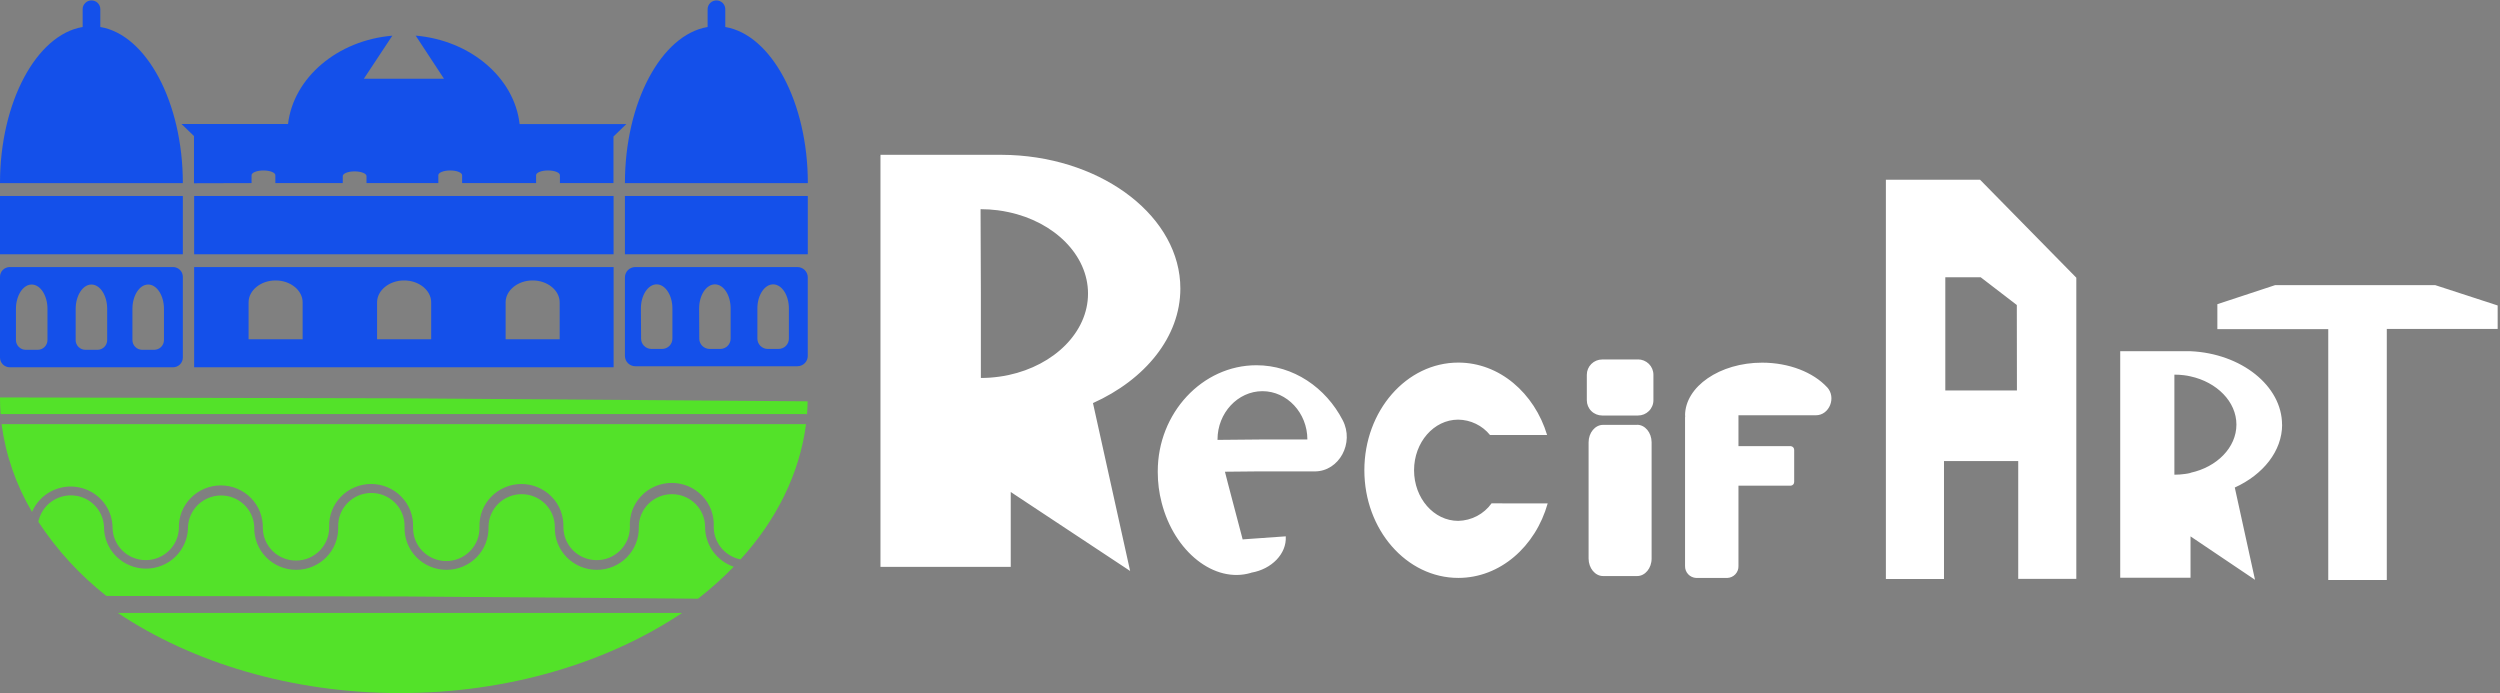 <svg width="202" height="56" viewBox="0 0 202 56" fill="none" xmlns="http://www.w3.org/2000/svg">
<rect x="0" y="0" width="202" height="56" fill="#808080" stroke="none"/>
<g clip-path="url(#clip0_422_10)">
<path d="M95.373 23.315C95.373 17.587 89.26 12.845 81.662 12.525C81.4 12.525 81.137 12.508 80.865 12.508H71.142V45.804H81.668V39.754L91.314 46.135L88.312 32.569C92.528 30.673 95.373 27.218 95.373 23.315ZM81.499 30.302C81.257 30.356 81.011 30.398 80.76 30.432C80.261 30.504 79.758 30.54 79.254 30.54V23.723L79.229 16.903H79.254C79.705 16.904 80.155 16.932 80.603 16.988C80.908 17.027 81.205 17.078 81.499 17.143C85.176 17.924 87.912 20.593 87.912 23.723C87.912 26.852 85.17 29.515 81.499 30.302ZM108.489 33.95C107.124 31.315 104.504 29.512 101.517 29.512C97.147 29.512 93.547 33.373 93.547 38.076V38.155C93.547 38.981 93.651 39.805 93.859 40.606C94.876 44.59 98.126 47.151 101.06 46.291C101.077 46.285 101.094 46.279 101.111 46.271C102.748 45.988 103.967 44.746 103.89 43.359C103.89 43.345 103.89 43.342 103.89 43.336L100.52 43.574L100.408 43.588L99.212 39.044L98.975 38.115L101.522 38.09H106.247C108.209 38.076 109.449 35.792 108.489 33.95ZM102.005 35.509L98.375 35.543V35.509C98.375 33.367 100.014 31.607 102.005 31.607C103.996 31.607 105.636 33.367 105.636 35.509H102.005ZM120.517 40.671C120.211 41.099 119.808 41.45 119.34 41.696C118.872 41.941 118.353 42.075 117.823 42.086C115.853 42.086 114.256 40.255 114.256 37.996C114.256 35.738 115.853 33.907 117.823 33.907C118.318 33.914 118.805 34.028 119.249 34.243C119.694 34.458 120.085 34.767 120.394 35.15H125.007C123.979 31.754 121.154 29.297 117.832 29.297C113.642 29.297 110.24 33.194 110.24 37.996C110.24 42.799 113.642 46.695 117.832 46.695C121.208 46.695 124.067 44.166 125.053 40.676L120.517 40.671ZM132.282 34.329H129.529C128.883 34.329 128.358 34.963 128.358 35.744V45.13C128.358 45.9 128.883 46.545 129.529 46.545H132.282C132.925 46.545 133.45 45.912 133.45 45.13V35.73C133.442 34.957 132.925 34.323 132.282 34.323V34.329ZM132.348 29.046H129.457C129.127 29.046 128.811 29.177 128.579 29.408C128.346 29.639 128.215 29.953 128.215 30.279V32.342C128.215 32.669 128.346 32.982 128.579 33.213C128.812 33.444 129.128 33.573 129.457 33.573H132.348C132.511 33.574 132.673 33.542 132.825 33.481C132.976 33.419 133.113 33.328 133.229 33.214C133.345 33.1 133.437 32.964 133.5 32.814C133.563 32.665 133.596 32.504 133.596 32.342V30.274C133.595 29.946 133.463 29.633 133.229 29.401C132.995 29.17 132.678 29.04 132.348 29.04V29.046ZM147.623 31.284C146.512 30.087 144.567 29.303 142.376 29.303C138.963 29.303 136.152 31.236 136.152 33.579H136.167C136.159 33.632 136.154 33.684 136.152 33.737V45.73C136.144 45.977 136.234 46.216 136.402 46.397C136.57 46.578 136.804 46.687 137.052 46.698H139.572C139.82 46.687 140.053 46.578 140.221 46.397C140.389 46.216 140.478 45.976 140.468 45.73V39.244H144.684C144.763 39.241 144.837 39.207 144.89 39.15C144.944 39.092 144.972 39.017 144.97 38.939V36.358C144.973 36.279 144.945 36.203 144.891 36.144C144.838 36.086 144.764 36.051 144.684 36.047H140.468V33.715C140.471 33.661 140.471 33.607 140.468 33.554H146.718C147.809 33.562 148.406 32.113 147.623 31.278V31.284ZM159.989 14.523H152.379V46.783H157.075V37.252H163.073V46.775H167.766V22.438L159.989 14.523ZM162.968 31.547H157.181V22.401H160.037L162.959 24.645L162.968 31.547ZM184.39 34.321C184.39 31.171 181.088 28.559 176.989 28.378C176.849 28.378 176.704 28.378 176.561 28.378H171.314V46.681H176.995V43.339L182.205 46.848L180.571 39.392C182.856 38.353 184.396 36.449 184.396 34.306L184.39 34.321ZM176.989 38.214C176.848 38.249 176.705 38.276 176.561 38.294C176.273 38.336 175.981 38.357 175.69 38.356V34.306V30.271C175.951 30.27 176.213 30.286 176.472 30.319C176.646 30.339 176.819 30.37 176.989 30.41C179.12 30.874 180.703 32.453 180.703 34.306C180.703 36.16 179.126 37.739 176.995 38.2L176.989 38.214ZM196.764 23.038H183.833L179.163 24.577V26.592H188.123V46.862H192.853V26.578H201.811V24.682L196.764 23.038Z" fill="white"/>
<path d="M14.773 15.836H0V20.545H14.773V15.836Z" fill="#1450EA"/>
<path d="M15.687 29.677H49.58V21.578H15.687V29.677ZM40.854 24.43C40.854 23.459 41.842 22.659 43.039 22.659C44.236 22.659 45.221 23.459 45.221 24.43V27.41H40.854V24.43ZM30.468 24.43C30.468 23.459 31.454 22.659 32.654 22.659C33.853 22.659 34.839 23.459 34.839 24.43V27.41H30.468V24.43ZM20.086 24.43C20.086 23.459 21.068 22.659 22.268 22.659C23.468 22.659 24.453 23.459 24.453 24.43V27.41H20.086V24.43Z" fill="#1450EA"/>
<path d="M15.675 14.806V10.994L14.662 10.018H23.273C23.713 6.274 27.272 3.254 31.7 2.884L29.4 6.361H35.873L33.587 2.878C38.009 3.257 41.562 6.274 41.985 10.026H50.608L49.569 11.031V14.794H45.241V14.155C45.241 13.945 44.81 13.773 44.279 13.773C43.748 13.773 43.316 13.945 43.316 14.155V14.794H37.338V14.155C37.338 13.945 36.901 13.773 36.375 13.773C35.85 13.773 35.416 13.945 35.416 14.155V14.794H29.614V14.229C29.614 14.019 29.183 13.847 28.652 13.847C28.12 13.847 27.695 14.019 27.695 14.229V14.794H22.248V14.155C22.248 13.945 21.814 13.773 21.288 13.773C20.763 13.773 20.326 13.945 20.326 14.155V14.794L15.675 14.806Z" fill="#1450EA"/>
<path d="M51.334 29.592H64.43C64.54 29.592 64.649 29.57 64.751 29.528C64.853 29.487 64.945 29.425 65.023 29.348C65.101 29.271 65.162 29.179 65.204 29.078C65.246 28.977 65.267 28.869 65.267 28.76V22.407C65.267 22.187 65.179 21.976 65.022 21.82C64.865 21.665 64.652 21.578 64.43 21.578H51.334C51.112 21.578 50.898 21.665 50.741 21.82C50.584 21.976 50.495 22.187 50.494 22.407V28.76C50.494 28.98 50.583 29.192 50.74 29.348C50.898 29.504 51.111 29.592 51.334 29.592ZM61.197 24.92C61.197 23.856 61.768 22.976 62.471 22.976C63.173 22.976 63.742 23.856 63.742 24.92V27.362C63.742 27.471 63.721 27.579 63.679 27.68C63.637 27.781 63.575 27.873 63.498 27.95C63.42 28.027 63.328 28.089 63.226 28.13C63.124 28.172 63.015 28.194 62.905 28.194H62.034C61.924 28.194 61.815 28.172 61.713 28.13C61.611 28.089 61.519 28.027 61.441 27.95C61.363 27.873 61.302 27.781 61.26 27.68C61.218 27.579 61.196 27.471 61.197 27.362V24.92ZM56.49 24.92C56.49 23.856 57.061 22.976 57.766 22.976C58.472 22.976 59.035 23.856 59.035 24.92V27.362C59.035 27.471 59.014 27.58 58.971 27.681C58.929 27.782 58.867 27.874 58.789 27.951C58.711 28.028 58.619 28.09 58.517 28.131C58.414 28.173 58.305 28.194 58.195 28.194H57.338C57.228 28.194 57.119 28.172 57.017 28.13C56.915 28.089 56.823 28.027 56.745 27.95C56.667 27.873 56.606 27.781 56.564 27.68C56.522 27.579 56.501 27.471 56.501 27.362L56.49 24.92ZM51.785 24.92C51.785 23.856 52.356 22.976 53.056 22.976C53.756 22.976 54.33 23.856 54.33 24.92V27.362C54.331 27.471 54.309 27.579 54.267 27.68C54.225 27.781 54.164 27.873 54.086 27.95C54.008 28.027 53.916 28.089 53.814 28.13C53.712 28.172 53.603 28.194 53.493 28.194H52.636C52.526 28.194 52.417 28.172 52.316 28.13C52.214 28.089 52.121 28.027 52.044 27.95C51.966 27.873 51.904 27.781 51.862 27.68C51.821 27.579 51.799 27.471 51.8 27.362L51.785 24.92Z" fill="#1450EA"/>
<path d="M14.773 14.797H7.389H0C0 8.257 2.951 2.804 6.678 2.182V0.741C6.678 0.554 6.753 0.374 6.887 0.241C7.021 0.108 7.203 0.034 7.392 0.034C7.582 0.034 7.763 0.108 7.897 0.241C8.031 0.374 8.106 0.554 8.106 0.741V2.182C11.822 2.802 14.773 8.255 14.773 14.797Z" fill="#1450EA"/>
<path d="M65.273 14.797H57.883H50.494C50.494 8.255 53.45 2.802 57.175 2.182V0.741C57.175 0.554 57.25 0.374 57.384 0.241C57.518 0.108 57.7 0.034 57.889 0.034C58.079 0.034 58.26 0.108 58.394 0.241C58.528 0.374 58.603 0.554 58.603 0.741V2.182C62.319 2.802 65.273 8.255 65.273 14.797Z" fill="#1450EA"/>
<path d="M65.27 15.836H50.494V20.545H65.27V15.836Z" fill="#1450EA"/>
<path d="M0.794 29.677H13.979C14.19 29.677 14.391 29.594 14.54 29.446C14.689 29.299 14.773 29.099 14.773 28.89V22.364C14.773 22.156 14.689 21.956 14.54 21.808C14.391 21.66 14.19 21.578 13.979 21.578H0.794C0.69 21.577 0.586 21.597 0.49 21.637C0.393 21.676 0.306 21.734 0.232 21.807C0.158 21.88 0.099 21.967 0.06 22.063C0.02 22.158 -0 22.261 5.17497e-06 22.364V28.89C-0 28.993 0.02 29.096 0.06 29.192C0.099 29.287 0.158 29.374 0.232 29.447C0.306 29.52 0.393 29.578 0.49 29.617C0.586 29.657 0.69 29.677 0.794 29.677ZM10.7 24.956C10.7 23.878 11.271 22.99 11.974 22.99C12.676 22.99 13.248 23.878 13.248 24.956V27.478C13.248 27.581 13.228 27.684 13.188 27.779C13.148 27.875 13.09 27.962 13.016 28.035C12.942 28.108 12.854 28.166 12.758 28.205C12.661 28.245 12.558 28.265 12.454 28.265H11.494C11.283 28.265 11.081 28.182 10.932 28.034C10.784 27.887 10.7 27.686 10.7 27.478V24.956ZM6.115 24.956C6.115 23.878 6.687 22.99 7.389 22.99C8.092 22.99 8.66 23.878 8.66 24.956V27.478C8.661 27.581 8.641 27.683 8.601 27.779C8.561 27.874 8.503 27.961 8.43 28.034C8.356 28.107 8.269 28.165 8.173 28.205C8.076 28.244 7.973 28.265 7.869 28.265H6.907C6.802 28.265 6.699 28.245 6.602 28.205C6.506 28.166 6.418 28.108 6.344 28.035C6.27 27.962 6.212 27.875 6.172 27.779C6.132 27.684 6.112 27.581 6.113 27.478L6.115 24.956ZM1.288 24.956C1.288 23.878 1.859 22.99 2.562 22.99C3.265 22.99 3.836 23.878 3.836 24.956V27.478C3.836 27.686 3.752 27.887 3.603 28.034C3.455 28.182 3.253 28.265 3.042 28.265H2.082C1.872 28.265 1.67 28.182 1.521 28.034C1.372 27.887 1.288 27.686 1.288 27.478V24.956Z" fill="#1450EA"/>
<path d="M49.577 15.836H15.687V20.545H49.577V15.836Z" fill="#1450EA"/>
<path d="M35.425 49.404L35.413 49.407V49.404H35.425Z" fill="#47A035"/>
<path d="M9.52 49.523H55.116C49.117 53.532 41.088 56 32.314 56C23.539 56 15.51 53.529 9.52 49.523Z" fill="#53E229"/>
<path d="M59.283 45.793C58.384 46.719 57.421 47.581 56.401 48.373L32.694 48.195L8.595 48.153C6.449 46.462 4.593 44.439 3.099 42.162C3.227 41.526 3.585 40.958 4.106 40.566C4.627 40.174 5.276 39.984 5.928 40.033C6.581 40.082 7.193 40.365 7.649 40.831C8.105 41.296 8.373 41.91 8.403 42.558V42.584C8.403 43.475 8.761 44.33 9.397 44.961C10.034 45.591 10.897 45.946 11.797 45.946C12.697 45.946 13.56 45.591 14.196 44.961C14.832 44.33 15.19 43.475 15.19 42.584C15.217 41.901 15.509 41.255 16.004 40.78C16.5 40.306 17.161 40.038 17.85 40.034C18.539 40.029 19.204 40.288 19.705 40.757C20.207 41.225 20.507 41.868 20.543 42.55V42.584C20.529 43.033 20.608 43.481 20.772 43.9C20.937 44.319 21.184 44.701 21.501 45.024C21.817 45.346 22.195 45.603 22.613 45.778C23.031 45.953 23.481 46.043 23.935 46.043C24.389 46.043 24.838 45.953 25.256 45.778C25.674 45.603 26.052 45.346 26.369 45.024C26.685 44.701 26.933 44.319 27.097 43.9C27.262 43.481 27.34 43.033 27.326 42.584C27.314 42.228 27.373 41.873 27.502 41.54C27.63 41.207 27.825 40.904 28.074 40.647C28.323 40.39 28.622 40.186 28.953 40.046C29.283 39.906 29.639 39.833 29.998 39.832C30.358 39.831 30.714 39.901 31.045 40.039C31.377 40.177 31.677 40.379 31.928 40.635C32.179 40.89 32.375 41.192 32.506 41.524C32.636 41.856 32.698 42.211 32.688 42.567V42.584C32.675 43.033 32.753 43.481 32.917 43.9C33.082 44.319 33.329 44.701 33.646 45.024C33.962 45.346 34.34 45.603 34.758 45.778C35.176 45.953 35.626 46.043 36.08 46.043C36.534 46.043 36.983 45.953 37.401 45.778C37.819 45.603 38.197 45.346 38.514 45.024C38.83 44.701 39.078 44.319 39.242 43.9C39.407 43.481 39.485 43.033 39.472 42.584C39.472 41.88 39.754 41.205 40.256 40.707C40.759 40.209 41.44 39.929 42.151 39.929C42.861 39.929 43.543 40.209 44.045 40.707C44.548 41.205 44.83 41.88 44.83 42.584C44.817 43.033 44.895 43.481 45.059 43.9C45.224 44.319 45.472 44.701 45.788 45.024C46.104 45.346 46.483 45.603 46.901 45.778C47.319 45.953 47.768 46.043 48.222 46.043C48.676 46.043 49.125 45.953 49.543 45.778C49.961 45.603 50.34 45.346 50.656 45.024C50.972 44.701 51.22 44.319 51.385 43.9C51.549 43.481 51.627 43.033 51.614 42.584C51.614 41.88 51.896 41.205 52.398 40.707C52.901 40.209 53.583 39.929 54.293 39.929C55.004 39.929 55.685 40.209 56.188 40.707C56.69 41.205 56.972 41.88 56.972 42.584C56.971 42.589 56.971 42.595 56.972 42.601C56.976 43.304 57.201 43.989 57.614 44.561C58.029 45.133 58.611 45.563 59.283 45.793Z" fill="#53E229"/>
<path d="M65.127 34.272C64.604 38.279 62.733 42.018 59.834 45.201C59.224 45.079 58.676 44.751 58.281 44.274C57.887 43.797 57.671 43.2 57.669 42.584V42.567C57.695 42.109 57.626 41.652 57.467 41.222C57.307 40.792 57.061 40.399 56.743 40.067C56.425 39.735 56.042 39.47 55.617 39.29C55.192 39.11 54.735 39.017 54.273 39.019C53.81 39.02 53.353 39.114 52.929 39.297C52.505 39.479 52.124 39.745 51.807 40.079C51.491 40.413 51.247 40.807 51.09 41.238C50.933 41.669 50.866 42.127 50.894 42.584C50.894 42.584 50.894 42.603 50.894 42.615C50.89 43.32 50.603 43.995 50.096 44.491C49.59 44.987 48.906 45.263 48.193 45.259C47.481 45.255 46.8 44.971 46.299 44.469C45.799 43.967 45.52 43.289 45.524 42.584V42.567C45.537 42.117 45.459 41.67 45.295 41.251C45.13 40.831 44.883 40.449 44.566 40.127C44.25 39.804 43.872 39.548 43.453 39.373C43.035 39.197 42.586 39.107 42.132 39.107C41.678 39.107 41.229 39.197 40.811 39.373C40.393 39.548 40.014 39.804 39.698 40.127C39.382 40.449 39.134 40.831 38.97 41.251C38.805 41.67 38.727 42.117 38.74 42.567V42.598C38.751 42.954 38.689 43.308 38.559 43.64C38.428 43.972 38.231 44.275 37.98 44.53C37.73 44.785 37.429 44.988 37.098 45.126C36.767 45.264 36.41 45.334 36.051 45.333C35.691 45.332 35.336 45.259 35.005 45.119C34.674 44.979 34.376 44.774 34.126 44.518C33.877 44.261 33.682 43.957 33.554 43.624C33.426 43.292 33.366 42.937 33.379 42.581V42.564C33.392 42.114 33.314 41.667 33.15 41.248C32.985 40.829 32.737 40.446 32.421 40.124C32.105 39.801 31.727 39.545 31.308 39.37C30.89 39.195 30.441 39.104 29.987 39.104C29.533 39.104 29.084 39.195 28.666 39.37C28.248 39.545 27.869 39.801 27.553 40.124C27.237 40.446 26.989 40.829 26.825 41.248C26.66 41.667 26.582 42.114 26.595 42.564V42.598C26.606 43.302 26.334 43.981 25.84 44.487C25.345 44.992 24.668 45.282 23.957 45.293C23.247 45.304 22.561 45.035 22.051 44.545C21.541 44.055 21.248 43.384 21.237 42.68C21.25 42.23 21.172 41.783 21.007 41.364C20.843 40.945 20.595 40.562 20.279 40.24C19.963 39.917 19.584 39.661 19.166 39.486C18.748 39.311 18.299 39.221 17.845 39.221C17.391 39.221 16.942 39.311 16.524 39.486C16.105 39.661 15.727 39.917 15.411 40.24C15.095 40.562 14.847 40.945 14.682 41.364C14.518 41.783 14.44 42.23 14.453 42.68C14.452 42.686 14.452 42.693 14.453 42.7C14.428 43.388 14.133 44.04 13.632 44.518C13.13 44.995 12.461 45.261 11.765 45.258C11.07 45.255 10.403 44.985 9.905 44.504C9.407 44.023 9.117 43.369 9.097 42.68C9.1 41.904 8.832 41.151 8.338 40.549C7.844 39.947 7.154 39.533 6.387 39.378C5.62 39.223 4.822 39.336 4.129 39.698C3.436 40.06 2.892 40.649 2.588 41.364C1.297 39.186 0.46 36.773 0.126 34.27L65.127 34.272Z" fill="#53E229"/>
<path d="M65.176 33.489L65.207 33.474C65.233 33.126 65.253 32.778 65.256 32.427L32.625 32.184L0 32.113V32.173C0 32.603 0.017 33.022 0.049 33.457H65.176V33.489Z" fill="#53E229"/>
<path d="M71.08 12.57H71.143L71.08 12.596V12.57Z" fill="url(#paint0_linear_422_10)"/>
</g>
<defs>
<linearGradient id="paint0_linear_422_10" x1="71.08" y1="12.582" x2="71.143" y2="12.582" gradientUnits="userSpaceOnUse">
<stop offset="0.03" stop-color="#20274B"/>
<stop offset="0.24" stop-color="#0F314C"/>
<stop offset="0.39" stop-color="#235644"/>
<stop offset="0.63" stop-color="#47A035"/>
<stop offset="0.74" stop-color="#5FB234"/>
<stop offset="0.84" stop-color="#53AF3F"/>
<stop offset="0.94" stop-color="#2AAB60"/>
<stop offset="1" stop-color="#0EAA6E"/>
</linearGradient>
<clipPath id="clip0_422_10">
<rect width="202" height="56" fill="white"/>
</clipPath>
</defs>
</svg>

